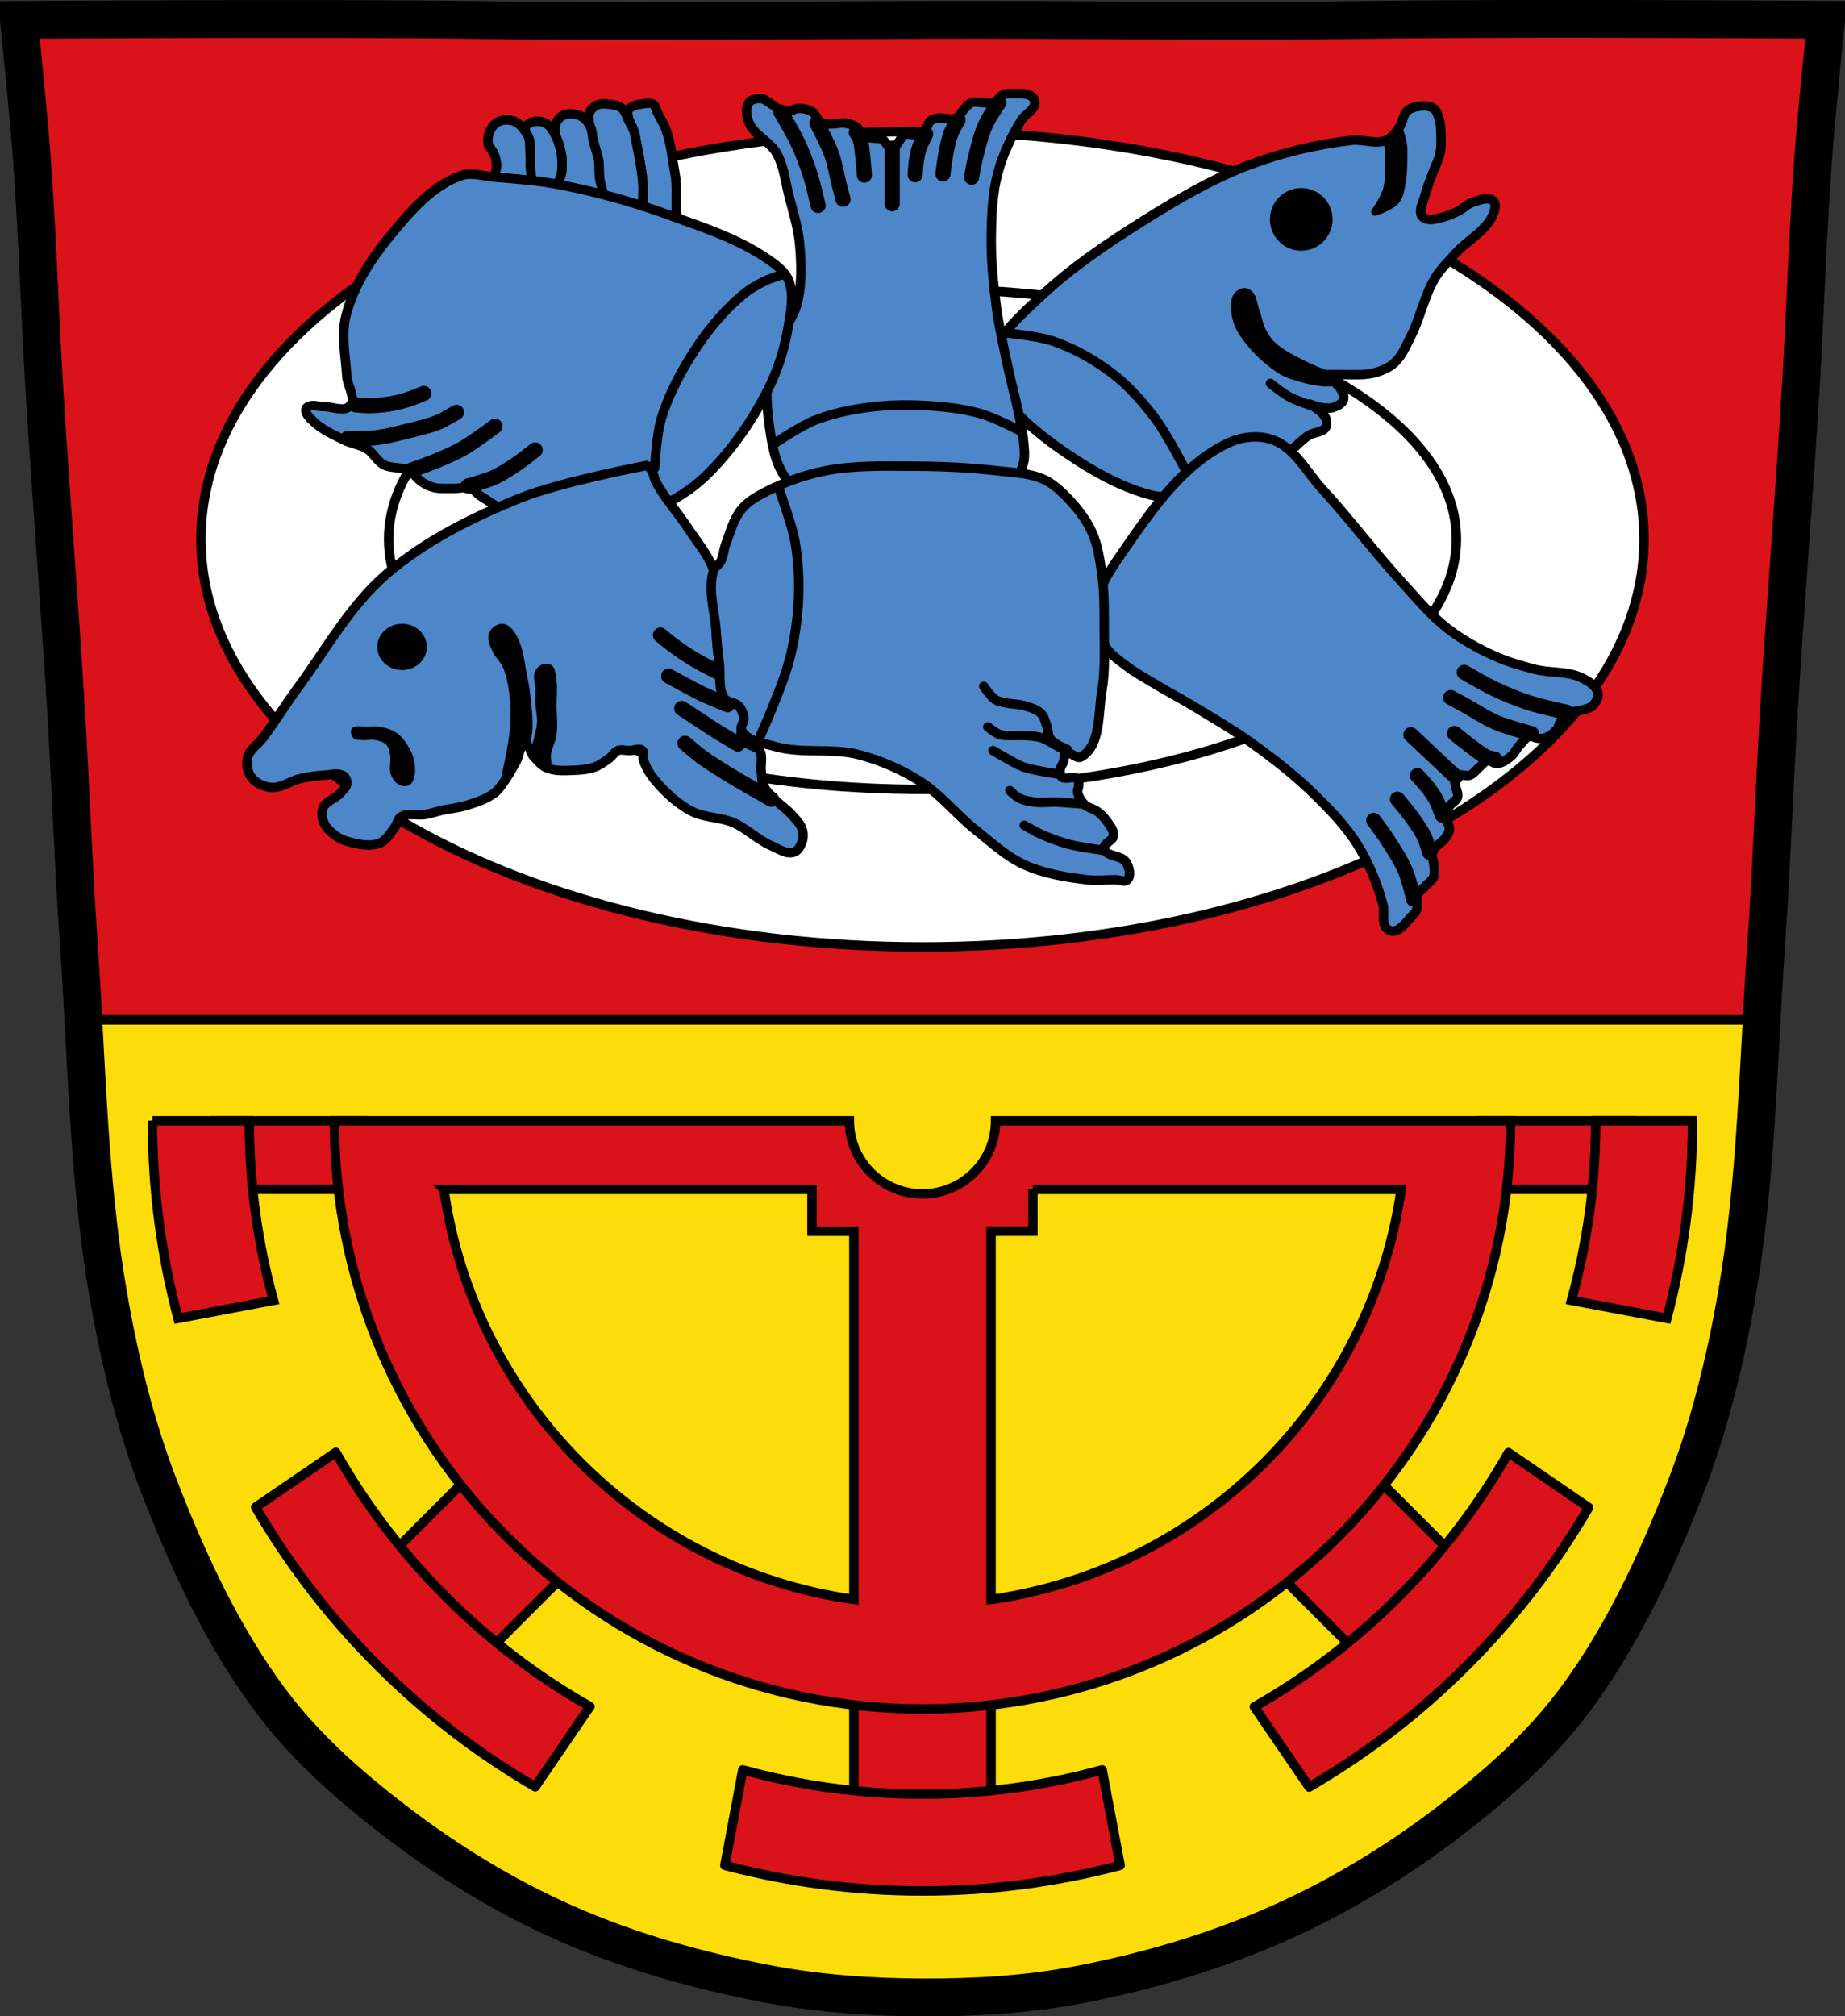 <?xml version="1.0" encoding="UTF-8" standalone="no"?>
<svg
   xmlns:dc="http://purl.org/dc/elements/1.1/"
   xmlns:cc="http://creativecommons.org/ns#"
   xmlns:rdf="http://www.w3.org/1999/02/22-rdf-syntax-ns#"
   xmlns:svg="http://www.w3.org/2000/svg"
   xmlns="http://www.w3.org/2000/svg"
   xmlns:sodipodi="http://sodipodi.sourceforge.net/DTD/sodipodi-0.dtd"
   xmlns:inkscape="http://www.inkscape.org/namespaces/inkscape"
   viewBox="0 0 977.12 1067.6"
   version="1.1"
   id="svg2093"
   sodipodi:docname="DEU_Mühlhausen_(Oberpfalz)_COA.svg"
   inkscape:version="0.92.5 (2060ec1f9f, 2020-04-08)">
  <rect x="0" y="0" width="977.12" height="1067.6" fill="#333333" stroke="none"/>
  <defs
     id="defs2097" />
  <sodipodi:namedview
     pagecolor="#ffffff"
     bordercolor="#666666"
     borderopacity="1"
     objecttolerance="10"
     gridtolerance="10"
     guidetolerance="10"
     inkscape:pageopacity="0"
     inkscape:pageshadow="2"
     inkscape:window-width="1920"
     inkscape:window-height="1046"
     id="namedview2095"
     showgrid="false"
     inkscape:zoom="0.74278611"
     inkscape:cx="488.56686"
     inkscape:cy="533.81316"
     inkscape:window-x="-11"
     inkscape:window-y="-11"
     inkscape:window-maximized="1"
     inkscape:current-layer="svg2093" />
  <path
     style="fill:#da121a"
     inkscape:connector-curvature="0"
     id="path1907"
     d="m 798.39,10.026 c -26.17,0.053 -51.02,0.198 -70.798,0.478 -79.11,1.122 -156.7,-0.214 -235.05,0 -2.653,0.007 -5.305,0.036 -7.958,0.043 -78.35,0.214 -155.94,1.122 -235.05,0 -79.11,-1.122 -239.53,0 -239.53,0 0,0 4.995,48.18 6.784,72.32 3.067,41.38 4.256,82.87 6.784,124.29 3.405,55.766 7.902,111.49 11.307,167.25 2.529,41.41 3.91,82.9 6.784,124.29 4.346,62.59 5.02,125.75 15.786,187.56 6.02,34.562 14.418,68.979 27.14,101.67 15.355,39.473 33.473,78.71 58.839,112.63 18.288,24.456 41.648,45.04 65.884,63.62 27.747,21.272 57.962,39.816 89.93,53.968 33.818,14.97 69.917,25.08 106.24,32.09 27.334,5.278 55.35,7.255 83.19,7.349 27.662,0.094 55.55,-1.52 82.71,-6.741 36.46,-7.01 72.54,-17.626 106.46,-32.746 31.934,-14.235 62.23,-32.696 89.98,-53.968 24.24,-18.58 47.595,-39.17 65.884,-63.62 25.365,-33.919 43.484,-73.16 58.839,-112.63 12.718,-32.695 21.12,-67.16 27.14,-101.72 10.762,-61.814 11.44,-124.97 15.786,-187.56 2.874,-41.39 4.256,-82.87 6.784,-124.29 3.405,-55.766 7.902,-111.44 11.307,-167.21 2.529,-41.41 3.717,-82.909 6.784,-124.29 1.79,-24.14 6.784,-72.32 6.784,-72.32 0,0 -90.24,-0.636 -168.73,-0.478" />
  <path
     d="m 44.13,539.989 c 2.652,48.967 4.914,98.04 13.313,146.28 6.02,34.562 14.407,68.961 27.12,101.66 15.355,39.473 33.478,78.71 58.844,112.62 18.288,24.456 41.671,45.05 65.906,63.62 27.747,21.272 57.936,39.816 89.91,53.969 33.818,14.97 69.927,25.08 106.25,32.09 27.334,5.278 55.35,7.249 83.19,7.344 27.662,0.094 55.55,-1.498 82.72,-6.719 36.46,-7.01 72.55,-17.63 106.47,-32.75 31.934,-14.235 62.22,-32.697 89.97,-53.969 24.24,-18.58 47.587,-39.17 65.875,-63.62 25.365,-33.919 43.489,-73.15 58.844,-112.62 12.718,-32.695 21.11,-67.16 27.12,-101.72 8.393,-48.21 10.663,-97.25 13.313,-146.19 H 44.135 Z"
     id="path1909"
     inkscape:connector-curvature="0"
     style="fill:#fcdd09;stroke:#000000;stroke-width:5" />
  <path
     style="fill:none;stroke:#000000;stroke-width:20"
     inkscape:connector-curvature="0"
     id="path1911"
     d="m 798.39,10.026 c -26.17,0.053 -51.02,0.198 -70.798,0.478 -79.11,1.122 -156.7,-0.214 -235.05,0 -2.653,0.007 -5.305,0.036 -7.958,0.043 -78.35,0.214 -155.94,1.122 -235.05,0 -79.11,-1.122 -239.53,0 -239.53,0 0,0 4.995,48.18 6.784,72.32 3.067,41.38 4.256,82.87 6.784,124.29 3.405,55.766 7.902,111.49 11.307,167.25 2.529,41.41 3.91,82.9 6.784,124.29 4.346,62.59 5.02,125.75 15.786,187.56 6.02,34.562 14.418,68.979 27.14,101.67 15.355,39.473 33.473,78.71 58.839,112.63 18.288,24.456 41.648,45.04 65.884,63.62 27.747,21.272 57.962,39.816 89.93,53.968 33.818,14.97 69.917,25.08 106.24,32.09 27.334,5.278 55.35,7.255 83.19,7.349 27.662,0.094 55.55,-1.52 82.71,-6.741 36.46,-7.01 72.54,-17.626 106.46,-32.746 31.934,-14.235 62.23,-32.696 89.98,-53.968 24.24,-18.58 47.595,-39.17 65.884,-63.62 25.365,-33.919 43.484,-73.16 58.839,-112.63 12.718,-32.695 21.12,-67.16 27.14,-101.72 10.762,-61.814 11.44,-124.97 15.786,-187.56 2.874,-41.39 4.256,-82.87 6.784,-124.29 3.405,-55.766 7.902,-111.44 11.307,-167.21 2.529,-41.41 3.717,-82.909 6.784,-124.29 1.79,-24.14 6.784,-72.32 6.784,-72.32 0,0 -90.24,-0.636 -168.73,-0.478 z" />
  <path
     style="fill:none;stroke:#000000;stroke-width:5"
     inkscape:connector-curvature="0"
     id="path1913"
     d="M 926,539.999 H 46.21" />
  <path
     style="fill:#da121a;stroke:#000000;stroke-width:5;stroke-linecap:round;stroke-linejoin:round"
     d="m 111.29,593.399 v 36.31 h 82.906 v -36.31 z m 671.62,0 v 36.31 h 82.906 v -36.31 z"
     id="path1929"
     inkscape:connector-curvature="0" />
  <path
     style="fill:#da121a;stroke:#000000;stroke-width:5;stroke-linecap:round;stroke-linejoin:round"
     d="m 254.371,775.692 51.379,51.379 -58.612,58.612 -51.379,-51.379 z"
     id="path1931"
     inkscape:connector-curvature="0" />
  <path
     style="fill:#da121a;stroke:#000000;stroke-width:5;stroke-linecap:round;stroke-linejoin:round"
     d="m 452.22,887.739 h 72.66 v 82.89 h -72.66 z"
     id="path1933"
     inkscape:connector-curvature="0" />
  <path
     style="fill:#da121a;stroke:#000000;stroke-width:5;stroke-linecap:round;stroke-linejoin:round"
     d="m 722.386,775.841 -51.379,51.379 58.612,58.612 51.379,-51.379 z"
     id="path1935"
     inkscape:connector-curvature="0" />
  <path
     style="fill:#da121a;stroke:#000000;stroke-width:5"
     inkscape:connector-curvature="0"
     id="path1939"
     d="m 80.72,593.399 c 0,36.18 4.718,71.25 13.563,104.66 l 50.563,-9.531 c -8.367,-30.28 -12.841,-62.18 -12.844,-95.12 h -51.28 z m 96.37,0 c 0,172.01 139.46,311.44 311.47,311.44 172.01,0 311.44,-139.43 311.44,-311.44 H 527.28 c 0,21.394 -17.356,38.719 -38.75,38.719 -21.394,0 -38.719,-17.325 -38.719,-38.719 h -272.72 z m 668,0 c -0.003,32.944 -4.477,64.84 -12.844,95.12 l 50.563,9.531 c 8.845,-33.403 13.563,-68.47 13.563,-104.66 h -51.28 z m -610,36.34 h 194.94 v 22.16 h 22.19 v 194.97 C 339.89,830.912 251.05,742.069 235.1,629.749 Z m 311.94,0 h 195 c -15.959,112.34 -104.81,201.18 -217.16,217.12 v -194.97 h 22.16 v -22.16 z" />
  <path
     style="fill:#da121a;stroke:#000000;stroke-width:5;stroke-linecap:round;stroke-linejoin:round"
     d="m 393.38,937.079 -9.5,50.563 c 33.413,8.85 68.49,13.563 104.69,13.563 36.18,0 71.25,-4.718 104.66,-13.563 l -9.531,-50.563 c -30.29,8.37 -62.2,12.844 -95.16,12.844 -32.955,0 -64.864,-4.474 -95.16,-12.844 z"
     id="path1941"
     inkscape:connector-curvature="0" />
  <path
     style="fill:#da121a;stroke:#000000;stroke-width:5;stroke-linecap:round;stroke-linejoin:round"
     d="m 177.867,768.969 -42.471,29.04 c 17.369,29.884 38.841,58.02 64.44,83.62 25.586,25.586 53.72,47.05 83.59,64.41 l 29.01,-42.493 c -27.34,-15.503 -53.06,-34.901 -76.37,-58.2 -23.303,-23.303 -42.702,-49.03 -58.2,-76.37 z"
     id="path1943"
     inkscape:connector-curvature="0" />
  <path
     style="fill:#da121a;stroke:#000000;stroke-width:5;stroke-linecap:round;stroke-linejoin:round"
     d="m 798.88,769.119 42.471,29.04 c -17.369,29.884 -38.841,58.02 -64.44,83.62 -25.586,25.586 -53.72,47.05 -83.59,64.41 l -29.01,-42.493 c 27.34,-15.503 53.06,-34.901 76.37,-58.2 23.303,-23.303 42.702,-49.03 58.2,-76.37 z"
     id="path1945"
     inkscape:connector-curvature="0" />
  <path
     style="fill:#ffffff;stroke:#000000;stroke-width:5;stroke-linecap:round;stroke-linejoin:round"
     inkscape:connector-curvature="0"
     id="path1951"
     d="m 870.667,285.473 c 0,119.241 -171.085,215.904 -382.12,215.904 -211.036,0 -382.12,-96.662 -382.12,-215.904 0,-119.241 171.085,-215.904 382.12,-215.904 211.036,0 382.12,96.662 382.12,215.904 z" />
  <path
     style="fill:#ffffff;stroke:#000000;stroke-width:5;stroke-linecap:round;stroke-linejoin:round"
     inkscape:connector-curvature="0"
     id="path1953"
     d="m 771.313,285.479 c 0,73.169 -126.59,132.48 -282.75,132.48 -156.16,0 -282.75,-59.316 -282.75,-132.48 0,-73.169 126.59,-132.48 282.75,-132.48 156.16,0 282.75,59.316 282.75,132.48 z" />
  <path
     style="fill:#4d87ca;stroke:#000000;stroke-width:5;stroke-linecap:round;stroke-linejoin:round"
     inkscape:connector-curvature="0"
     id="path1957"
     d="m 522.82,190.529 c 6.423,-13.302 17.832,-23.744 28.625,-33.829 16.394,-15.319 35.2,-27.986 54.21,-39.901 17.864,-11.195 36.22,-22.06 55.948,-29.492 17.391,-6.552 35.758,-10.827 54.21,-13.01 6.03,-0.713 12.606,2.324 18.216,0 3.211,-1.33 5.405,-4.508 7.373,-7.373 1.612,-2.347 1.502,-5.748 3.47,-7.807 1.34,-1.402 3.298,-2.247 5.204,-2.602 2.998,-0.559 6.567,-0.819 9.108,0.867 1.779,1.18 2.394,3.602 3.036,5.638 0.744,2.36 0.772,4.9 0.867,7.373 0.139,3.614 0.283,7.297 -0.434,10.843 -0.734,3.632 -2.649,6.922 -3.903,10.409 -1.502,4.173 -3.214,8.287 -4.337,12.577 -0.818,3.127 -2.838,6.503 -1.735,9.541 0.385,1.061 1.518,1.854 2.602,2.169 3.22,0.935 6.735,-0.439 9.975,-1.301 2.568,-0.684 5.01,-1.821 7.373,-3.036 2.426,-1.247 4.348,-3.485 6.939,-4.337 3.581,-1.178 8.51,-3.429 11.276,-0.867 1.697,1.572 0.862,4.793 0,6.939 -3.583,8.918 -13.545,13.652 -19.95,20.818 -3.762,4.209 -7.917,8.183 -10.843,13.01 -5.844,9.644 -7.837,21.21 -13.01,31.23 -2.503,4.847 -4.608,10.241 -8.674,13.879 -2.988,2.673 -6.955,4.224 -10.843,5.204 -6.03,1.522 -12.428,0.723 -18.649,0.867 -2.312,0.054 -6.939,0 -6.939,0 0,0 4.2,3.306 6.072,5.204 0.793,0.804 1.666,1.591 2.169,2.602 0.858,1.728 1.963,3.826 1.301,5.638 -0.744,2.037 -3.147,3.218 -5.204,3.903 -2.194,0.731 -4.652,0.344 -6.939,0 -1.944,-0.292 -5.638,-1.735 -5.638,-1.735 0,0 4.676,2.8 6.506,4.771 0.928,0.999 1.858,2.142 2.169,3.47 0.33,1.415 0.415,3.158 -0.434,4.337 -1.852,2.573 -5.978,2.235 -8.674,3.903 -3.494,2.163 -6.196,5.421 -9.542,7.807 -4.704,3.355 -9.83,6.073 -14.746,9.108 -6.794,4.194 -12.896,9.808 -20.384,12.577 -7,2.589 -14.659,3.235 -22.12,3.47 -6.24,0.196 -12.646,-0.02 -18.649,-1.735 -15.231,-4.35 -29.376,-12.387 -42.503,-21.252 -12.477,-8.425 -24.599,-18.03 -33.829,-29.926 -4.083,-5.261 -8.192,-11.186 -9.108,-17.782 -0.101,-0.73 0.113,-1.505 0.434,-2.169 z" />
  <path
     style="fill:#4d87ca;stroke:#000000;stroke-width:5;stroke-linejoin:round"
     inkscape:connector-curvature="0"
     id="path1959"
     d="m 430.44,266.429 c -6.667,-2.87 -11.774,-9.02 -15.613,-15.18 -3.7,-5.936 -5.371,-13.05 -6.506,-19.95 -2.227,-13.553 -3.44,-27.8 -0.434,-41.2 2.391,-10.662 11.644,-18.896 14.312,-29.492 2.544,-10.1 2.213,-20.849 1.301,-31.23 -0.764,-8.701 -3.487,-17.12 -5.638,-25.589 -1.927,-7.583 -2.718,-15.707 -6.506,-22.553 -3.569,-6.45 -12.12,-9.595 -14.746,-16.481 -1.238,-3.241 -1.999,-7.573 0,-10.409 1.238,-1.757 3.927,-2.298 6.072,-2.169 2.259,0.136 4.133,1.869 6.072,3.036 1.065,0.641 1.895,1.674 3.036,2.169 2.029,0.879 4.297,1.405 6.506,1.301 1.508,-0.071 2.828,-1.256 4.337,-1.301 2.524,-0.076 5.216,0.422 7.373,1.735 1.139,0.693 1.865,1.926 2.602,3.036 0.536,0.808 0.512,2.039 1.301,2.602 1.781,1.271 4.319,0.791 6.506,0.867 2.316,0.081 4.647,-0.776 6.939,-0.434 2.443,0.365 5.103,0.949 6.939,2.602 1.201,1.081 0.875,3.367 2.169,4.337 1.293,0.97 3.175,0.609 4.771,0.867 2.02,0.327 4.275,-0.107 6.072,0.867 1.351,0.733 1.936,2.396 3.036,3.47 0.808,0.789 2.602,2.169 2.602,2.169 0,0 1.988,-2.917 3.036,-4.337 0.979,-1.326 1.555,-3.179 3.036,-3.903 1.558,-0.762 3.477,0.156 5.204,0 1.61,-0.145 3.441,0.052 4.771,-0.867 2.08,-1.439 1.931,-4.923 3.903,-6.506 1.07,-0.858 2.544,-1.119 3.903,-1.301 2.583,-0.346 5.207,0.618 7.807,0.434 0.735,-0.052 1.539,-0.05 2.169,-0.434 1.582,-0.963 2.199,-2.99 3.47,-4.337 1.335,-1.415 2.521,-3.207 4.337,-3.903 2.025,-0.777 4.337,0 6.506,0 1.735,0 3.573,0.591 5.204,0 2.123,-0.769 3.118,-3.473 5.204,-4.337 1.475,-0.611 3.175,-0.493 4.771,-0.434 3.515,0.131 7.735,-0.55 10.409,1.735 1.043,0.891 1.559,2.556 1.301,3.903 -0.675,3.527 -5.03,5.197 -6.939,8.24 -5.464,8.719 -9.903,18.255 -12.577,28.19 -2.834,10.529 -3.266,21.626 -3.47,32.528 -0.236,12.605 0.975,25.23 2.602,37.732 1.482,11.387 4.112,22.598 6.506,33.829 1.454,6.825 3.327,13.557 4.771,20.384 1.127,5.326 2.528,10.627 3.036,16.05 0.418,4.462 1.241,9.138 0,13.445 -1.655,5.743 -4.783,11.563 -9.541,15.18 -8.05,6.116 -19.03,7.422 -29.06,8.674 -24.12,3.01 -50.53,6.575 -72.862,-3.036 z" />
  <path
     style="fill:#4d87ca;stroke:#000000;stroke-width:5;stroke-linejoin:round"
     inkscape:connector-curvature="0"
     id="path1961"
     d="m 362.78,123.739 c -7.34,-7.581 -3.293,-20.849 -5.204,-31.23 -1.456,-7.905 -2.155,-16.04 -4.771,-23.637 -1.104,-3.21 -3.01,-6.086 -4.554,-9.108 -0.781,-1.525 -0.919,-3.667 -2.385,-4.554 -1.917,-1.16 -4.502,-0.303 -6.722,0 -1.338,0.182 -2.687,0.497 -3.903,1.084 -0.885,0.428 -1.912,0.873 -2.385,1.735 -0.558,1.016 -0.395,2.325 -0.217,3.47 0.429,2.759 2.238,5.131 3.036,7.807 0.697,2.337 1.032,4.767 1.518,7.156 0.528,2.598 1.087,5.191 1.518,7.807 0.7,4.246 1.445,8.5 1.735,12.794 0.156,2.308 0.112,4.629 0,6.939 -0.109,2.249 -0.225,4.512 -0.651,6.722 -0.342,1.775 -1.805,3.42 -1.518,5.204 0.628,3.9 3.316,7.759 6.722,9.758 3.319,1.948 7.68,1.604 11.493,1.084 2.607,-0.356 7.593,-0.197 7.373,-2.819 -0.031,-0.367 -0.828,0.048 -1.084,-0.217 z" />
  <path
     style="fill:#4d87ca;stroke:#000000;stroke-width:5;stroke-linejoin:round"
     inkscape:connector-curvature="0"
     id="path1963"
     d="m 333.07,64.109 c -1.244,-2.344 -1.839,-5.271 -3.903,-6.939 -1.707,-1.38 -4.109,-1.693 -6.289,-1.952 -2.23,-0.265 -4.677,-0.492 -6.722,0.434 -1.676,0.759 -3.199,2.203 -3.903,3.903 -0.858,2.07 -0.261,4.497 0,6.722 0.364,3.1 1.396,6.084 2.169,9.108 0.816,3.194 2.085,6.286 2.602,9.542 0.465,2.93 0.143,5.938 0.434,8.891 0.337,3.418 1.128,6.779 1.518,10.192 0.412,3.602 0.376,7.25 0.867,10.843 0.359,2.627 -0.679,6.323 1.518,7.807 3.783,2.554 9.745,0.071 13.445,-2.602 1.679,-1.213 1.969,-3.646 3.036,-5.421 0.619,-1.031 1.564,-1.897 1.952,-3.036 0.819,-2.404 0.542,-5.05 0.651,-7.59 0.099,-2.311 0.156,-4.631 0,-6.939 -0.29,-4.294 -1.035,-8.548 -1.735,-12.794 -0.431,-2.616 -0.99,-5.209 -1.518,-7.807 -0.486,-2.39 -0.713,-4.854 -1.518,-7.156 -0.64,-1.831 -1.693,-3.491 -2.602,-5.204 z" />
  <path
     style="fill:#4d87ca;stroke:#000000;stroke-width:5;stroke-linejoin:round"
     inkscape:connector-curvature="0"
     id="path1965"
     d="m 312.26,66.269 c -1.147,-2.052 -2.839,-4.03 -4.988,-4.988 -2.579,-1.147 -5.809,-1.411 -8.457,-0.434 -1.775,0.655 -3.32,2.189 -4.12,3.903 -1.01,2.166 -0.721,4.784 -0.434,7.156 0.41,3.382 2.483,6.397 3.036,9.758 0.481,2.925 0.49,5.939 0.217,8.891 -0.225,2.428 -1.637,4.721 -1.518,7.156 0.152,3.105 1.771,5.964 2.819,8.891 0.787,2.199 0.74,5.096 2.602,6.506 2.724,2.063 7.07,2.475 10.192,1.084 3.83,-1.707 6.38,-6.118 7.373,-10.192 0.814,-3.337 -1.181,-6.774 -1.518,-10.192 -0.291,-2.953 0.032,-5.96 -0.434,-8.891 -0.517,-3.256 -1.787,-6.347 -2.602,-9.542 -0.772,-3.02 -0.646,-6.383 -2.169,-9.108 z" />
  <path
     style="fill:#4d87ca;stroke:#000000;stroke-width:5;stroke-linejoin:round"
     inkscape:connector-curvature="0"
     id="path1967"
     d="m 294.26,71.909 c -1.257,-2.426 -2.614,-5.151 -4.988,-6.506 -2.087,-1.191 -4.853,-1.554 -7.156,-0.867 -1.721,0.513 -3.669,1.732 -4.12,3.47 -0.564,2.17 1.923,4.095 2.385,6.289 0.567,2.692 0.361,5.491 0.434,8.24 0.044,1.662 0,3.325 0,4.988 0,3.831 -0.908,7.771 0,11.493 0.521,2.136 1.226,4.607 3.036,5.855 4.133,2.851 11.768,5.609 14.963,1.735 1.978,-2.399 -2.667,-5.786 -2.819,-8.891 -0.119,-2.436 1.293,-4.728 1.518,-7.156 0.273,-2.952 0.264,-5.966 -0.217,-8.891 -0.553,-3.361 -1.469,-6.733 -3.036,-9.758 z" />
  <path
     style="fill:#4d87ca;stroke:#000000;stroke-width:5;stroke-linejoin:round"
     inkscape:connector-curvature="0"
     id="path1969"
     d="m 279.19,71.149 c -1.595,-2.561 -3.466,-5.295 -6.18,-6.614 -2.284,-1.11 -5.146,-1.341 -7.59,-0.651 -1.989,0.562 -3.849,1.961 -4.988,3.686 -1.555,2.356 -2.343,5.445 -1.952,8.24 0.287,2.051 2.272,3.496 3.036,5.421 0.769,1.939 1.401,3.989 1.518,6.072 0.123,2.184 -1.186,4.341 -0.867,6.506 0.485,3.297 1.606,6.921 4.12,9.108 1.933,1.681 4.867,2.699 7.373,2.169 3.06,-0.648 5.842,-3.233 7.156,-6.072 1.61,-3.477 0,-7.662 0,-11.493 0,-1.663 0.044,-3.326 0,-4.988 -0.036,-1.375 -0.145,-2.747 -0.217,-4.12 -0.072,-1.373 0.067,-2.774 -0.217,-4.12 -0.231,-1.097 -0.6,-2.193 -1.193,-3.144 z" />
  <path
     style="fill:#4d87ca;stroke:#000000;stroke-width:5;stroke-linecap:round"
     inkscape:connector-curvature="0"
     id="path1973"
     d="m 244.38,92.949 c -15.18,5.091 -26.64,18.472 -36.865,30.793 -10.581,12.751 -20.21,27.31 -24.287,43.37 -2.631,10.37 -0.23,21.416 0.434,32.09 0.325,5.226 5.168,11.659 1.735,15.613 -3.129,3.604 -9.54,0.361 -14.312,0.434 -2.602,0.039 -5.479,-1.164 -7.807,0 -0.646,0.323 -1.275,1.012 -1.301,1.735 -0.087,2.405 2.179,4.394 3.903,6.072 4.602,4.479 10.725,7.128 16.481,9.975 3.898,1.928 8.475,2.435 12.144,4.771 3.364,2.142 5.164,6.348 8.674,8.24 3.92,2.114 9.02,1.051 13.01,3.036 3.03,1.51 4.919,4.736 7.807,6.506 1.877,1.151 3.925,2.113 6.072,2.602 3.245,0.74 6.648,0.361 9.975,0.434 3.035,0.066 6.228,-0.96 9.108,0 2.057,0.686 3.426,2.663 5.204,3.903 2.401,1.674 4.972,3.096 7.373,4.771 2.965,2.067 5.277,5.271 8.674,6.506 17.689,6.43 37.76,5.772 56.38,3.036 7.601,-1.117 14.831,-4.336 21.685,-7.807 9.01,-4.565 17.888,-9.894 25.15,-16.914 13.477,-13.02 24.471,-28.834 32.962,-45.539 5.303,-10.433 8.91,-21.852 10.843,-33.395 1.337,-7.986 3.189,-16.674 0.434,-24.287 -1.43,-3.952 -4.88,-7.02 -8.24,-9.541 -16.658,-12.506 -37.24,-18.902 -56.815,-26.02 C 334.343,106.62 315.267,101.458 295.986,97.72 284.842,95.559 273.47,94.744 262.157,93.817 256.242,93.332 250.001,91.063 244.375,92.95 Z" />
  <path
     style="fill:#4d87ca;stroke:#000000;stroke-width:5;stroke-linecap:round"
     inkscape:connector-curvature="0"
     id="path1975"
     d="m 342.4,246.479 c 0,0 -45.781,8.646 -67.22,17.348 -25.14,10.202 -50.19,22.571 -70.69,40.33 -19.387,16.795 -32.07,40.06 -47.27,60.719 -6.156,8.366 -11.592,17.248 -17.782,25.589 -2.637,3.554 -7.136,6.124 -8.24,10.409 -0.878,3.406 -0.308,7.546 1.735,10.409 2.292,3.212 6.484,5.23 10.409,5.638 5.55,0.578 10.593,-3.591 16.05,-4.771 4.136,-0.895 8.35,-1.537 12.577,-1.735 3.325,-0.156 7.225,-1.44 9.975,0.434 1.177,0.802 1.856,2.485 1.735,3.903 -0.177,2.077 -2.087,3.644 -3.47,5.204 -2.652,2.993 -7.538,4.129 -9.108,7.807 -1.023,2.397 -0.545,5.391 0.434,7.807 1.077,2.66 3.372,4.746 5.638,6.506 2.043,1.586 4.438,2.811 6.939,3.47 5.46,1.437 11.671,2.961 16.915,0.867 3.704,-1.479 5.846,-5.485 8.24,-8.674 1.206,-1.606 1.346,-4.119 3.036,-5.204 3.667,-2.356 8.717,-0.554 13.01,-1.301 2.936,-0.511 5.766,-1.515 8.674,-2.169 4.315,-0.97 8.794,-1.268 13.01,-2.602 5.122,-1.621 10.465,-3.26 14.746,-6.506 2.537,-1.923 4.245,-4.766 6.072,-7.373 2.12,-3.03 3.808,-6.332 5.638,-9.541 1.635,-2.866 1.477,-8.481 4.771,-8.674 2.483,-0.146 2.667,4.229 4.337,6.072 2.064,2.278 4.111,4.869 6.939,6.072 4.673,1.988 10.11,1.503 15.18,1.301 3.515,-0.14 7.113,-0.506 10.409,-1.735 2.858,-1.065 5.362,-2.948 7.807,-4.771 1.559,-1.163 2.521,-3.207 4.337,-3.903 1.89,-0.725 4.048,0 6.072,0 2.313,0 5.231,-1.56 6.939,0 1.179,1.077 -0.049,3.249 0.434,4.771 1.311,4.137 3.719,7.95 6.506,11.276 5.338,6.37 11.725,12.183 19.08,16.05 6.769,3.555 15.1,3.043 22.12,6.072 7.148,3.084 12.818,9.02 19.95,12.144 3.857,1.688 8.145,4.788 12.144,3.47 2.252,-0.742 3.574,-3.393 4.337,-5.638 0.698,-2.053 0.667,-4.442 0,-6.506 -0.988,-3.054 -3.493,-5.418 -5.638,-7.807 -2.599,-2.894 -5.985,-4.996 -8.674,-7.807 -2.201,-2.3 -4.753,-4.475 -6.072,-7.373 -1.093,-2.401 -0.979,-5.188 -1.301,-7.807 -0.443,-3.599 1.076,-7.782 -0.867,-10.843 -1.25,-1.968 -4.124,-2.19 -6.072,-3.47 -1.208,-0.794 -2.823,-1.309 -3.47,-2.602 -0.711,-1.422 -0.168,-3.189 0,-4.771 0.218,-2.058 1.476,-4.01 1.301,-6.072 -0.198,-2.327 -1.059,-4.753 -2.602,-6.506 -1.968,-2.234 -6.182,-1.842 -7.807,-4.337 -1.743,-2.676 -0.393,-6.383 -0.867,-9.542 -0.417,-2.776 -1.309,-5.466 -1.735,-8.24 -0.904,-5.886 -1.445,-11.833 -1.735,-17.782 -0.323,-6.642 0.355,-13.31 0,-19.95 -0.217,-4.065 0.004,-8.288 -1.301,-12.144 -2.767,-8.173 -8.736,-14.889 -13.445,-22.12 -5.384,-8.267 -12.189,-15.627 -16.914,-24.287 -1.273,-2.333 -1.442,-5.246 -3.036,-7.373 -0.555,-0.741 -2.169,-1.735 -2.169,-1.735 z" />
  <path
     style="fill:#000000;stroke:#000000;stroke-width:5;stroke-linecap:round"
     d="m 267.8,412.589 c 0,0 4.076,-17.813 4.771,-26.89 0.486,-6.344 0.393,-12.774 -0.434,-19.08 -0.638,-4.867 -1.526,-9.805 -3.47,-14.312 -1.365,-3.167 -4.283,-5.503 -5.638,-8.674 -0.992,-2.322 -2.559,-4.986 -1.735,-7.373 0.604,-1.75 2.492,-3.315 4.337,-3.47 1.483,-0.125 2.968,1.01 3.903,2.169 5.315,6.583 5.519,16.03 7.373,24.287 0.865,3.85 1.329,7.785 1.735,11.71 0.506,4.898 1.089,9.827 0.867,14.746 -0.132,2.921 -1.301,8.674 -1.301,8.674"
     id="path1981"
     inkscape:connector-curvature="0" />
  <path
     style="fill:#000000;stroke:#000000;stroke-width:5;stroke-linecap:round"
     d="m 282.55,400.439 c 0,0 3.836,-11.409 4.337,-17.348 0.317,-3.757 -0.723,-7.509 -0.867,-11.276 -0.094,-2.456 0,-4.915 0,-7.373 0,-2.891 -1.621,-6.28 0,-8.674 0.873,-1.289 2.9,-2.334 4.337,-1.735 1.159,0.483 1.204,2.242 1.47,3.47 1.193,5.512 0.361,11.275 0.434,16.914 0.061,4.77 0.649,9.586 0,14.312 -0.511,3.718 -2.652,7.109 -3.036,10.843 -0.134,1.297 0.265,3.903 0.265,3.903"
     id="path1983"
     inkscape:connector-curvature="0" />
  <path
     style="fill:#000000;stroke:#000000"
     inkscape:connector-curvature="0"
     id="path1989"
     d="m 191.469,391.339 c 2.443,0.268 4.965,-0.494 7.373,0 2.157,0.443 4.544,1.016 6.072,2.602 1.397,1.45 1.76,3.666 2.169,5.638 0.705,3.4 -0.816,7.169 0.434,10.409 0.813,2.107 2.292,4.247 4.337,5.204 1.44,0.675 3.38,0.771 4.771,0 1.193,-0.661 1.746,-2.173 2.169,-3.47 0.629,-1.929 0.61,-4.05 0.434,-6.072 -0.207,-2.375 -0.718,-4.783 -1.735,-6.939 -1.764,-3.74 -4.079,-7.476 -7.373,-9.975 -2.588,-1.964 -5.913,-2.882 -9.108,-3.47 -2.275,-0.419 -4.63,-0.135 -6.939,0 -2.47,0.145 -5.919,-1.135 -7.373,0.867 -0.866,1.193 -0.164,3.284 0.867,4.337 0.932,0.952 2.578,0.722 3.903,0.867 z" />
  <path
     style="fill:#000000;stroke:#000000;stroke-width:5;stroke-linecap:round;stroke-linejoin:round"
     inkscape:connector-curvature="0"
     id="path1991"
     d="m 223.56,342.539 c 0,5.389 -4.757,9.758 -10.626,9.758 -5.868,0 -10.626,-4.369 -10.626,-9.758 0,-5.389 4.757,-9.758 10.626,-9.758 5.868,0 10.626,4.369 10.626,9.758 z" />
  <path
     style="fill:none;stroke:#000000;stroke-width:8;stroke-linecap:round"
     d="m 381.43,356.419 c 0,0 -8.946,-4.398 -13.228,-6.939 -4.03,-2.394 -7.929,-5.03 -11.71,-7.807 -2.32,-1.704 -6.722,-5.421 -6.722,-5.421"
     id="path1995"
     inkscape:connector-curvature="0" />
  <path
     style="fill:none;stroke:#000000;stroke-width:8;stroke-linecap:round"
     d="m 385.33,373.119 c 0,0 -8.603,-3.449 -12.794,-5.421 -3.832,-1.803 -7.538,-3.865 -11.276,-5.855 -2.399,-1.277 -7.156,-3.903 -7.156,-3.903"
     id="path1997"
     inkscape:connector-curvature="0" />
  <path
     style="fill:none;stroke:#000000;stroke-width:8;stroke-linecap:round"
     d="m 390.76,393.939 c 0,0 -8.434,-4.98 -12.577,-7.59 -2.561,-1.614 -5.061,-3.323 -7.59,-4.988 -3.182,-2.094 -9.542,-6.289 -9.542,-6.289"
     id="path1999"
     inkscape:connector-curvature="0" />
  <path
     style="fill:none;stroke:#000000;stroke-width:8;stroke-linecap:round"
     d="m 408.54,423.209 c 0,0 -16.03,-9.04 -23.854,-13.879 -4.485,-2.772 -8.983,-5.546 -13.228,-8.674 -3.02,-2.224 -8.674,-7.156 -8.674,-7.156"
     id="path2001"
     inkscape:connector-curvature="0" />
  <path
     style="fill:none;stroke:#000000;stroke-width:8;stroke-linecap:round"
     d="m 188.433,214.379 c 0,0 5.491,0.514 8.24,0.434 3.926,-0.114 7.849,-0.583 11.71,-1.301 2.792,-0.52 5.539,-1.291 8.24,-2.169 2.655,-0.863 7.807,-3.036 7.807,-3.036"
     id="path2003"
     inkscape:connector-curvature="0" />
  <path
     style="fill:none;stroke:#000000;stroke-width:8;stroke-linecap:round"
     d="m 184.096,232.169 c 2.169,0 10.153,0.162 15.18,-0.434 5.575,-0.661 11.03,-2.11 16.481,-3.47 5.549,-1.385 11.192,-2.593 16.481,-4.771 3.35,-1.379 9.541,-5.204 9.541,-5.204"
     id="path2005"
     inkscape:connector-curvature="0" />
  <path
     style="fill:none;stroke:#000000;stroke-width:8;stroke-linecap:round"
     d="m 217.491,249.079 c 0,0 9.325,-3.287 13.879,-5.204 4.709,-1.983 9.45,-3.958 13.879,-6.506 5.944,-3.419 16.914,-11.71 16.914,-11.71"
     id="path2007"
     inkscape:connector-curvature="0" />
  <path
     style="fill:none;stroke:#000000;stroke-width:8;stroke-linecap:round"
     d="m 247.85,257.319 c 0,0 9.749,-2.657 14.312,-4.771 4.297,-1.99 8.231,-4.705 12.144,-7.373 3.154,-2.15 9.108,-6.939 9.108,-6.939"
     id="path2009"
     inkscape:connector-curvature="0" />
  <path
     style="fill:none;stroke:#000000;stroke-width:5;stroke-linecap:round"
     d="m 346.74,247.779 c 0,0 0.899,-17.657 3.47,-26.02 4.272,-13.905 11.374,-26.979 19.517,-39.03 6.593,-9.759 14.418,-18.861 23.42,-26.456 3.771,-3.182 8.126,-5.678 12.577,-7.807 2.764,-1.322 8.674,-3.036 8.674,-3.036"
     id="path2013"
     inkscape:connector-curvature="0" />
  <path
     style="fill:none;stroke:#000000;stroke-width:5;stroke-linecap:round"
     d="m 409.62,235.199 c 0,0 13.93,-9.465 21.685,-12.577 9.111,-3.657 18.893,-5.641 28.625,-6.939 10.465,-1.396 21.12,-1.528 31.66,-0.867 9.489,0.595 19.06,1.697 28.19,4.337 6.966,2.01 19.95,8.674 19.95,8.674"
     id="path2015"
     inkscape:connector-curvature="0" />
  <path
     style="fill:none;stroke:#000000;stroke-width:8;stroke-linecap:round"
     d="m 413.57,59.349 c 0,0 6.424,10.784 9.07,16.465 2.547,5.478 4.667,11.16 6.506,16.914 1.681,5.261 4.12,16.05 4.12,16.05"
     id="path2019"
     inkscape:connector-curvature="0" />
  <path
     style="fill:none;stroke:#000000;stroke-width:8;stroke-linecap:round"
     d="m 432.58,65.089 c 0,0 5.776,10.825 7.833,16.581 1.905,5.333 2.709,10.997 4.12,16.481 0.634,2.462 1.952,7.373 1.952,7.373"
     id="path2021"
     inkscape:connector-curvature="0" />
  <path
     style="fill:none;stroke:#000000;stroke-width:8;stroke-linecap:round"
     d="m 453.52,70.179 c 0,0 1.445,2.072 1.862,3.248 1.053,2.968 1.128,6.2 1.518,9.325 0.413,3.312 0.867,9.975 0.867,9.975"
     id="path2023"
     inkscape:connector-curvature="0" />
  <path
     style="fill:none;stroke:#000000;stroke-width:8;stroke-linecap:round"
     d="m 490.23,70.969 c 0,0 -2.533,4.861 -3.406,7.447 -0.735,2.177 -1.163,4.453 -1.518,6.722 -0.381,2.438 -0.651,7.373 -0.651,7.373"
     id="path2025"
     inkscape:connector-curvature="0" />
  <path
     style="fill:none;stroke:#000000;stroke-width:8;stroke-linecap:round"
     d="m 507.42,63.522 c 0,0 -2.744,4.449 -3.686,6.871 -1.379,3.546 -2.079,7.328 -2.819,11.06 -0.696,3.51 -1.518,10.626 -1.518,10.626"
     id="path2027"
     inkscape:connector-curvature="0" />
  <path
     style="fill:none;stroke:#000000;stroke-width:8;stroke-linecap:round"
     d="m 529.02,54.324 c 0,0 -5.209,7.562 -7.07,11.732 -2.521,5.661 -3.921,11.77 -5.421,17.782 -0.82,3.287 -1.952,9.975 -1.952,9.975"
     id="path2029"
     inkscape:connector-curvature="0" />
  <path
     style="fill:none;stroke:#000000;stroke-width:8;stroke-linecap:round"
     d="m 472.51,78.419 v 29.492"
     id="path2031"
     inkscape:connector-curvature="0" />
  <path
     d="m 650.72,234.429 c 7.223,-3.331 16.319,-4.228 23.718,-1.404 11.505,4.391 17.697,17.15 26.05,26.2 14.403,15.614 27.08,32.754 41.43,48.42 7.773,8.493 15.14,17.59 24.16,24.685 7.561,5.948 16.01,10.709 24.737,14.697 7.05,3.223 14.56,5.413 22.07,7.348 8.204,2.116 17.434,0.803 24.993,4.632 3.417,1.731 7.564,4.077 8.372,7.871 0.5,2.35 -1.046,4.977 -2.731,6.65 -1.775,1.76 -4.55,1.997 -6.918,2.714 -1.301,0.394 -2.743,0.297 -3.982,0.865 -2.203,1.01 -4.297,2.483 -5.842,4.384 -1.054,1.298 -1.075,3.283 -2.15,4.562 -1.799,2.14 -4.185,3.984 -6.83,4.772 -1.397,0.416 -2.923,0.083 -4.36,-0.149 -1.045,-0.168 -2.02,-1.119 -3.052,-0.894 -2.335,0.508 -3.82,2.966 -5.493,4.712 -1.773,1.85 -2.801,4.421 -4.766,6.05 -2.094,1.74 -4.525,3.493 -7.208,3.758 -1.755,0.173 -3.354,-1.824 -5.087,-1.49 -1.733,0.334 -2.83,2.16 -4.214,3.28 -1.751,1.417 -3.065,3.608 -5.173,4.354 -1.585,0.561 -3.355,-0.214 -5.03,-0.119 -1.23,0.07 -3.662,0.507 -3.662,0.507 0,0 0.881,3.846 1.251,5.784 0.345,1.81 1.411,3.687 0.902,5.456 -0.536,1.862 -2.688,2.751 -3.836,4.294 -1.07,1.438 -2.579,2.8 -2.819,4.592 -0.376,2.804 2.537,5.316 2.355,8.14 -0.098,1.532 -0.975,2.945 -1.831,4.204 -1.626,2.393 -4.336,3.829 -6.103,6.113 -0.5,0.646 -1.094,1.308 -1.25,2.117 -0.392,2.033 0.784,4.076 0.931,6.142 0.154,2.171 0.721,4.505 -0.057,6.53 -0.867,2.258 -3.197,3.578 -4.795,5.368 -1.279,1.431 -3.109,2.502 -3.836,4.294 -0.947,2.333 0.495,5.199 -0.348,7.574 -0.596,1.679 -1.944,2.993 -3.168,4.264 -2.696,2.801 -5.259,6.798 -9.07,7.276 -1.485,0.187 -3.205,-0.647 -4.099,-1.878 -2.339,-3.224 -0.471,-8.08 -1.513,-11.956 -2.986,-11.1 -7.383,-21.974 -13.403,-31.694 -6.38,-10.3 -14.987,-19.05 -23.605,-27.458 -9.965,-9.726 -21.01,-18.273 -32.27,-26.384 -10.251,-7.387 -21.21,-13.694 -32,-20.21 -6.562,-3.961 -13.356,-7.506 -19.912,-11.477 -5.114,-3.098 -10.411,-5.95 -15.14,-9.629 -3.897,-3.03 -8.265,-5.886 -10.814,-10.166 -3.399,-5.708 -5.775,-12.69 -5.176,-19.351 1.013,-11.265 8.06,-21.311 14.442,-30.534 15.358,-22.18 31.961,-46.667 56.15,-57.822 z"
     id="path2037"
     inkscape:connector-curvature="0"
     style="fill:#4d87ca;stroke:#000000;stroke-width:5;stroke-linejoin:round" />
  <path
     style="fill:none;stroke:#000000;stroke-width:8;stroke-linecap:round"
     d="m 829.72,377.089 c 0,0 -13.409,-2.854 -19.926,-4.97 -6.283,-2.04 -12.417,-4.588 -18.4,-7.422 -5.47,-2.591 -15.944,-8.734 -15.944,-8.734"
     id="path2039"
     inkscape:connector-curvature="0" />
  <path
     style="fill:none;stroke:#000000;stroke-width:8;stroke-linecap:round"
     d="m 811.08,388.439 c 0,0 -12.965,-3.419 -19.11,-6.075 -5.693,-2.46 -10.842,-6.08 -16.293,-9.06 -2.447,-1.339 -7.369,-3.965 -7.369,-3.965"
     id="path2041"
     inkscape:connector-curvature="0" />
  <path
     style="fill:none;stroke:#000000;stroke-width:8;stroke-linecap:round"
     d="m 791.56,401.869 c 0,0 -2.731,-0.375 -3.985,-0.92 -3.163,-1.375 -5.818,-3.757 -8.619,-5.798 -2.968,-2.164 -8.663,-6.827 -8.663,-6.827"
     id="path2043"
     inkscape:connector-curvature="0" />
  <path
     style="fill:none;stroke:#000000;stroke-width:8;stroke-linecap:round"
     d="m 763.86,431.559 c 0,0 -2.043,-5.766 -3.479,-8.442 -1.209,-2.252 -2.724,-4.327 -4.288,-6.336 -1.68,-2.158 -5.451,-6.112 -5.451,-6.112"
     id="path2045"
     inkscape:connector-curvature="0" />
  <path
     style="fill:none;stroke:#000000;stroke-width:8;stroke-linecap:round"
     d="m 757.18,451.379 c 0,0 -1.556,-5.628 -2.809,-8.237 -1.835,-3.819 -4.361,-7.256 -6.817,-10.689 -2.31,-3.228 -7.428,-9.287 -7.428,-9.287"
     id="path2047"
     inkscape:connector-curvature="0" />
  <path
     style="fill:none;stroke:#000000;stroke-width:8;stroke-linecap:round"
     d="m 748.66,476.149 c 0,0 -2.242,-10.02 -4.227,-14.701 -2.694,-6.36 -6.576,-12.135 -10.306,-17.919 -2.039,-3.163 -6.585,-9.153 -6.585,-9.153"
     id="path2049"
     inkscape:connector-curvature="0" />
  <path
     style="fill:none;stroke:#000000;stroke-width:8;stroke-linecap:round"
     d="m 770.93,411.309 -23.721,-22.3"
     id="path2051"
     inkscape:connector-curvature="0" />
  <path
     d="m 703.244,116.149 c 0,7.785 -6.311,14.095 -14.095,14.095 -7.785,0 -14.095,-6.311 -14.095,-14.095 0,-7.785 6.311,-14.095 14.095,-14.095 7.785,0 14.095,6.311 14.095,14.095 z"
     id="path2055"
     inkscape:connector-curvature="0"
     style="fill:#000000;stroke:#000000;stroke-width:5;stroke-linecap:round;stroke-linejoin:round" />
  <path
     d="m 734.9,75.379 c 0,0 0.542,3.894 0.651,5.855 0.172,3.103 0.151,6.22 0,9.325 -0.145,2.974 -0.182,5.993 -0.867,8.891 -0.463,1.96 -1.282,3.83 -2.169,5.638 -1.228,2.504 -4.337,7.156 -4.337,7.156 0,0 3.414,-1.109 4.988,-1.952 2.333,-1.25 4.96,-2.405 6.506,-4.554 1.937,-2.692 2.221,-6.279 2.819,-9.542 0.693,-3.779 0.773,-7.652 0.867,-11.493 0.067,-2.747 0.172,-5.52 -0.217,-8.24 -0.401,-2.812 -2.169,-8.24 -2.169,-8.24"
     id="path2057"
     inkscape:connector-curvature="0"
     style="fill:#000000;stroke:#000000;stroke-width:4;stroke-linecap:round;stroke-linejoin:round" />
  <path
     d="m 531.49,176.219 c 0,0 17.705,1.481 26.02,4.337 11.196,3.845 21.805,9.747 31.23,16.914 8.626,6.562 15.993,14.793 22.553,23.42 6.708,8.822 16.914,28.625 16.914,28.625"
     id="path2061"
     inkscape:connector-curvature="0"
     style="fill:none;stroke:#000000;stroke-width:5;stroke-linecap:round" />
  <path
     style="stroke:#000000;stroke-width:5;stroke-linecap:round"
     d="m 703.47,198.989 c 0,0 -8.12,-2.952 -11.96,-4.907 -6.422,-3.27 -13.216,-6.343 -18.401,-11.347 -2.387,-2.304 -4.091,-5.287 -5.52,-8.28 -1.477,-3.093 -1.806,-6.627 -3.067,-9.814 -1.295,-3.274 -1.302,-8.275 -4.6,-9.507 -1.459,-0.545 -3.37,0.586 -4.293,1.84 -1.767,2.4 -1.3,5.938 -0.92,8.894 0.445,3.465 1.789,6.876 3.68,9.814 5.01,7.779 11.929,14.495 19.627,19.627 3.127,2.085 6.829,3.204 10.427,4.293 3.991,1.208 8.117,2.043 12.267,2.453 1.119,0.111 3.373,0 3.373,0"
     id="path2063"
     inkscape:connector-curvature="0" />
  <path
     d="m 695.81,215.249 c 0,0 -9.04,-2.948 -13.187,-5.213 -3.536,-1.931 -9.814,-7.05 -9.814,-7.05"
     id="path2065"
     inkscape:connector-curvature="0"
     style="fill:none;stroke:#000000;stroke-width:5;stroke-linecap:round" />
  <path
     style="fill:#4d87ca;stroke:#000000;stroke-width:5;stroke-linejoin:round"
     inkscape:connector-curvature="0"
     id="path2071"
     d="m 572.52,400.789 c 10.611,-6.06 8.951,-22.92 11.04,-34.961 1.854,-10.684 1.248,-21.664 1.227,-32.508 -0.019,-9.822 0.145,-19.715 -1.227,-29.441 -1.087,-7.709 -2.215,-15.645 -5.52,-22.694 -3.351,-7.145 -8.517,-13.443 -14.11,-19.01 -3.418,-3.406 -7.221,-6.68 -11.654,-8.587 -7.441,-3.202 -15.875,-3.351 -23.921,-4.293 -14.643,-1.714 -29.418,-2.427 -44.16,-2.453 -15.764,-0.028 -31.765,-0.61 -47.23,2.453 -10.846,2.149 -21.472,5.937 -31.28,11.04 -4.681,2.435 -9.533,5.122 -12.88,9.2 -4.413,5.375 -6.194,12.484 -8.587,19.01 -1.024,2.795 -1.101,5.935 -2.453,8.587 -0.935,1.834 -3.177,2.903 -3.809,4.862 -3.287,10.19 0.564,21.413 1.301,32.09 0.41,5.941 1.014,11.87 1.735,17.782 0.725,5.946 -0.802,12.853 2.602,17.782 1.692,2.449 5.839,2.103 7.807,4.337 1.544,1.753 2.405,4.178 2.602,6.506 0.175,2.062 -2.208,4.211 -1.301,6.072 2.905,5.961 11.508,6.902 17.89,8.702 14.235,4.01 29.843,0.589 44.16,4.293 11.436,2.959 22.526,7.791 32.508,14.11 11.02,6.972 19.216,17.668 29.441,25.761 8.274,6.549 16.16,14.02 25.761,18.401 10.33,4.716 21.844,6.635 33.12,7.974 5.076,0.602 10.223,0 15.334,0 2.045,0 4.737,1.493 6.134,0 2.1,-2.244 0.959,-6.559 -0.613,-9.2 -2.35,-3.948 -10.789,-2.848 -11.654,-7.36 -0.523,-2.731 4.634,-3.979 4.907,-6.747 0.287,-2.913 -2.01,-5.572 -3.68,-7.974 -1.323,-1.897 -3.055,-3.521 -4.907,-4.907 -2.051,-1.535 -4.935,-1.869 -6.747,-3.68 -1.811,-1.811 -3.295,-4.214 -3.68,-6.747 -0.157,-1.031 0.597,-2.024 0.613,-3.067 0.02,-1.243 0.276,-2.811 -0.613,-3.68 -2.068,-2.02 -6.519,0.794 -8.587,-1.227 -0.89,-0.869 -0.762,-2.445 -0.613,-3.68 0.186,-1.546 1.318,-2.826 1.84,-4.293 0.499,-1.402 -0.055,-3.537 1.227,-4.293 2.35,-1.386 5.605,3.193 7.974,1.84 z" />
  <path
     style="fill:none;stroke:#000000;stroke-width:5;stroke-linecap:round"
     d="m 402.62,389.749 c 0,0 11.694,-26.1 15.334,-39.868 2.801,-10.595 4.414,-21.56 4.907,-32.508 0.46,-10.231 -0.039,-20.586 -1.84,-30.668 -1.615,-9.04 -7.974,-26.374 -7.974,-26.374"
     id="path2073"
     inkscape:connector-curvature="0" />
  <path
     style="fill:none;stroke:#000000;stroke-width:5;stroke-linecap:round"
     d="m 583.87,450.159 c 0,0 -11.759,-1.563 -17.481,-3.067 -5.03,-1.323 -9.957,-3.114 -14.72,-5.213 -3.18,-1.402 -9.2,-4.907 -9.2,-4.907"
     id="path2075"
     inkscape:connector-curvature="0" />
  <path
     style="fill:none;stroke:#000000;stroke-width:5;stroke-linecap:round"
     d="m 572.22,425.629 c 0,0 -8.374,-0.767 -12.574,-0.92 -3.78,-0.138 -7.593,0.462 -11.347,0 -2.928,-0.36 -5.948,-0.827 -8.587,-2.147 -1.885,-0.942 -4.907,-3.987 -4.907,-3.987"
     id="path2077"
     inkscape:connector-curvature="0" />
  <path
     style="fill:none;stroke:#000000;stroke-width:5;stroke-linecap:round"
     d="m 561.48,409.989 c 0,0 -6.36,-0.899 -9.507,-1.533 -3.403,-0.686 -6.868,-1.241 -10.12,-2.453 -3.556,-1.325 -6.791,-3.393 -10.12,-5.213 -1.969,-1.076 -5.827,-3.373 -5.827,-3.373"
     id="path2079"
     inkscape:connector-curvature="0" />
  <path
     style="fill:none;stroke:#000000;stroke-width:5;stroke-linecap:round"
     d="m 565.16,396.799 c 0,0 -6.808,-2.723 -8.894,-5.52 -1.394,-1.869 -1.049,-4.554 -1.84,-6.747 -0.839,-2.324 -1.339,-4.981 -3.067,-6.747 -2.142,-2.19 -5.358,-3.068 -8.28,-3.987 -3.655,-1.15 -7.626,-0.925 -11.347,-1.84 -1.57,-0.386 -3.256,-0.636 -4.6,-1.533 -2.592,-1.729 -6.134,-7.05 -6.134,-7.05"
     id="path2081"
     inkscape:connector-curvature="0" />
  <path
     style="fill:none;stroke:#000000;stroke-width:5;stroke-linecap:round"
     d="m 523.15,384.839 c 0,0 3.822,3.211 6.134,3.987 2.72,0.913 5.719,0.511 8.587,0.613 1.532,0.055 3.07,-0.102 4.6,0 3.087,0.205 6.243,0.318 9.2,1.227 1.967,0.604 3.706,1.789 5.52,2.76 2.907,1.556 8.587,4.907 8.587,4.907"
     id="path2083"
     inkscape:connector-curvature="0" />
</svg>
